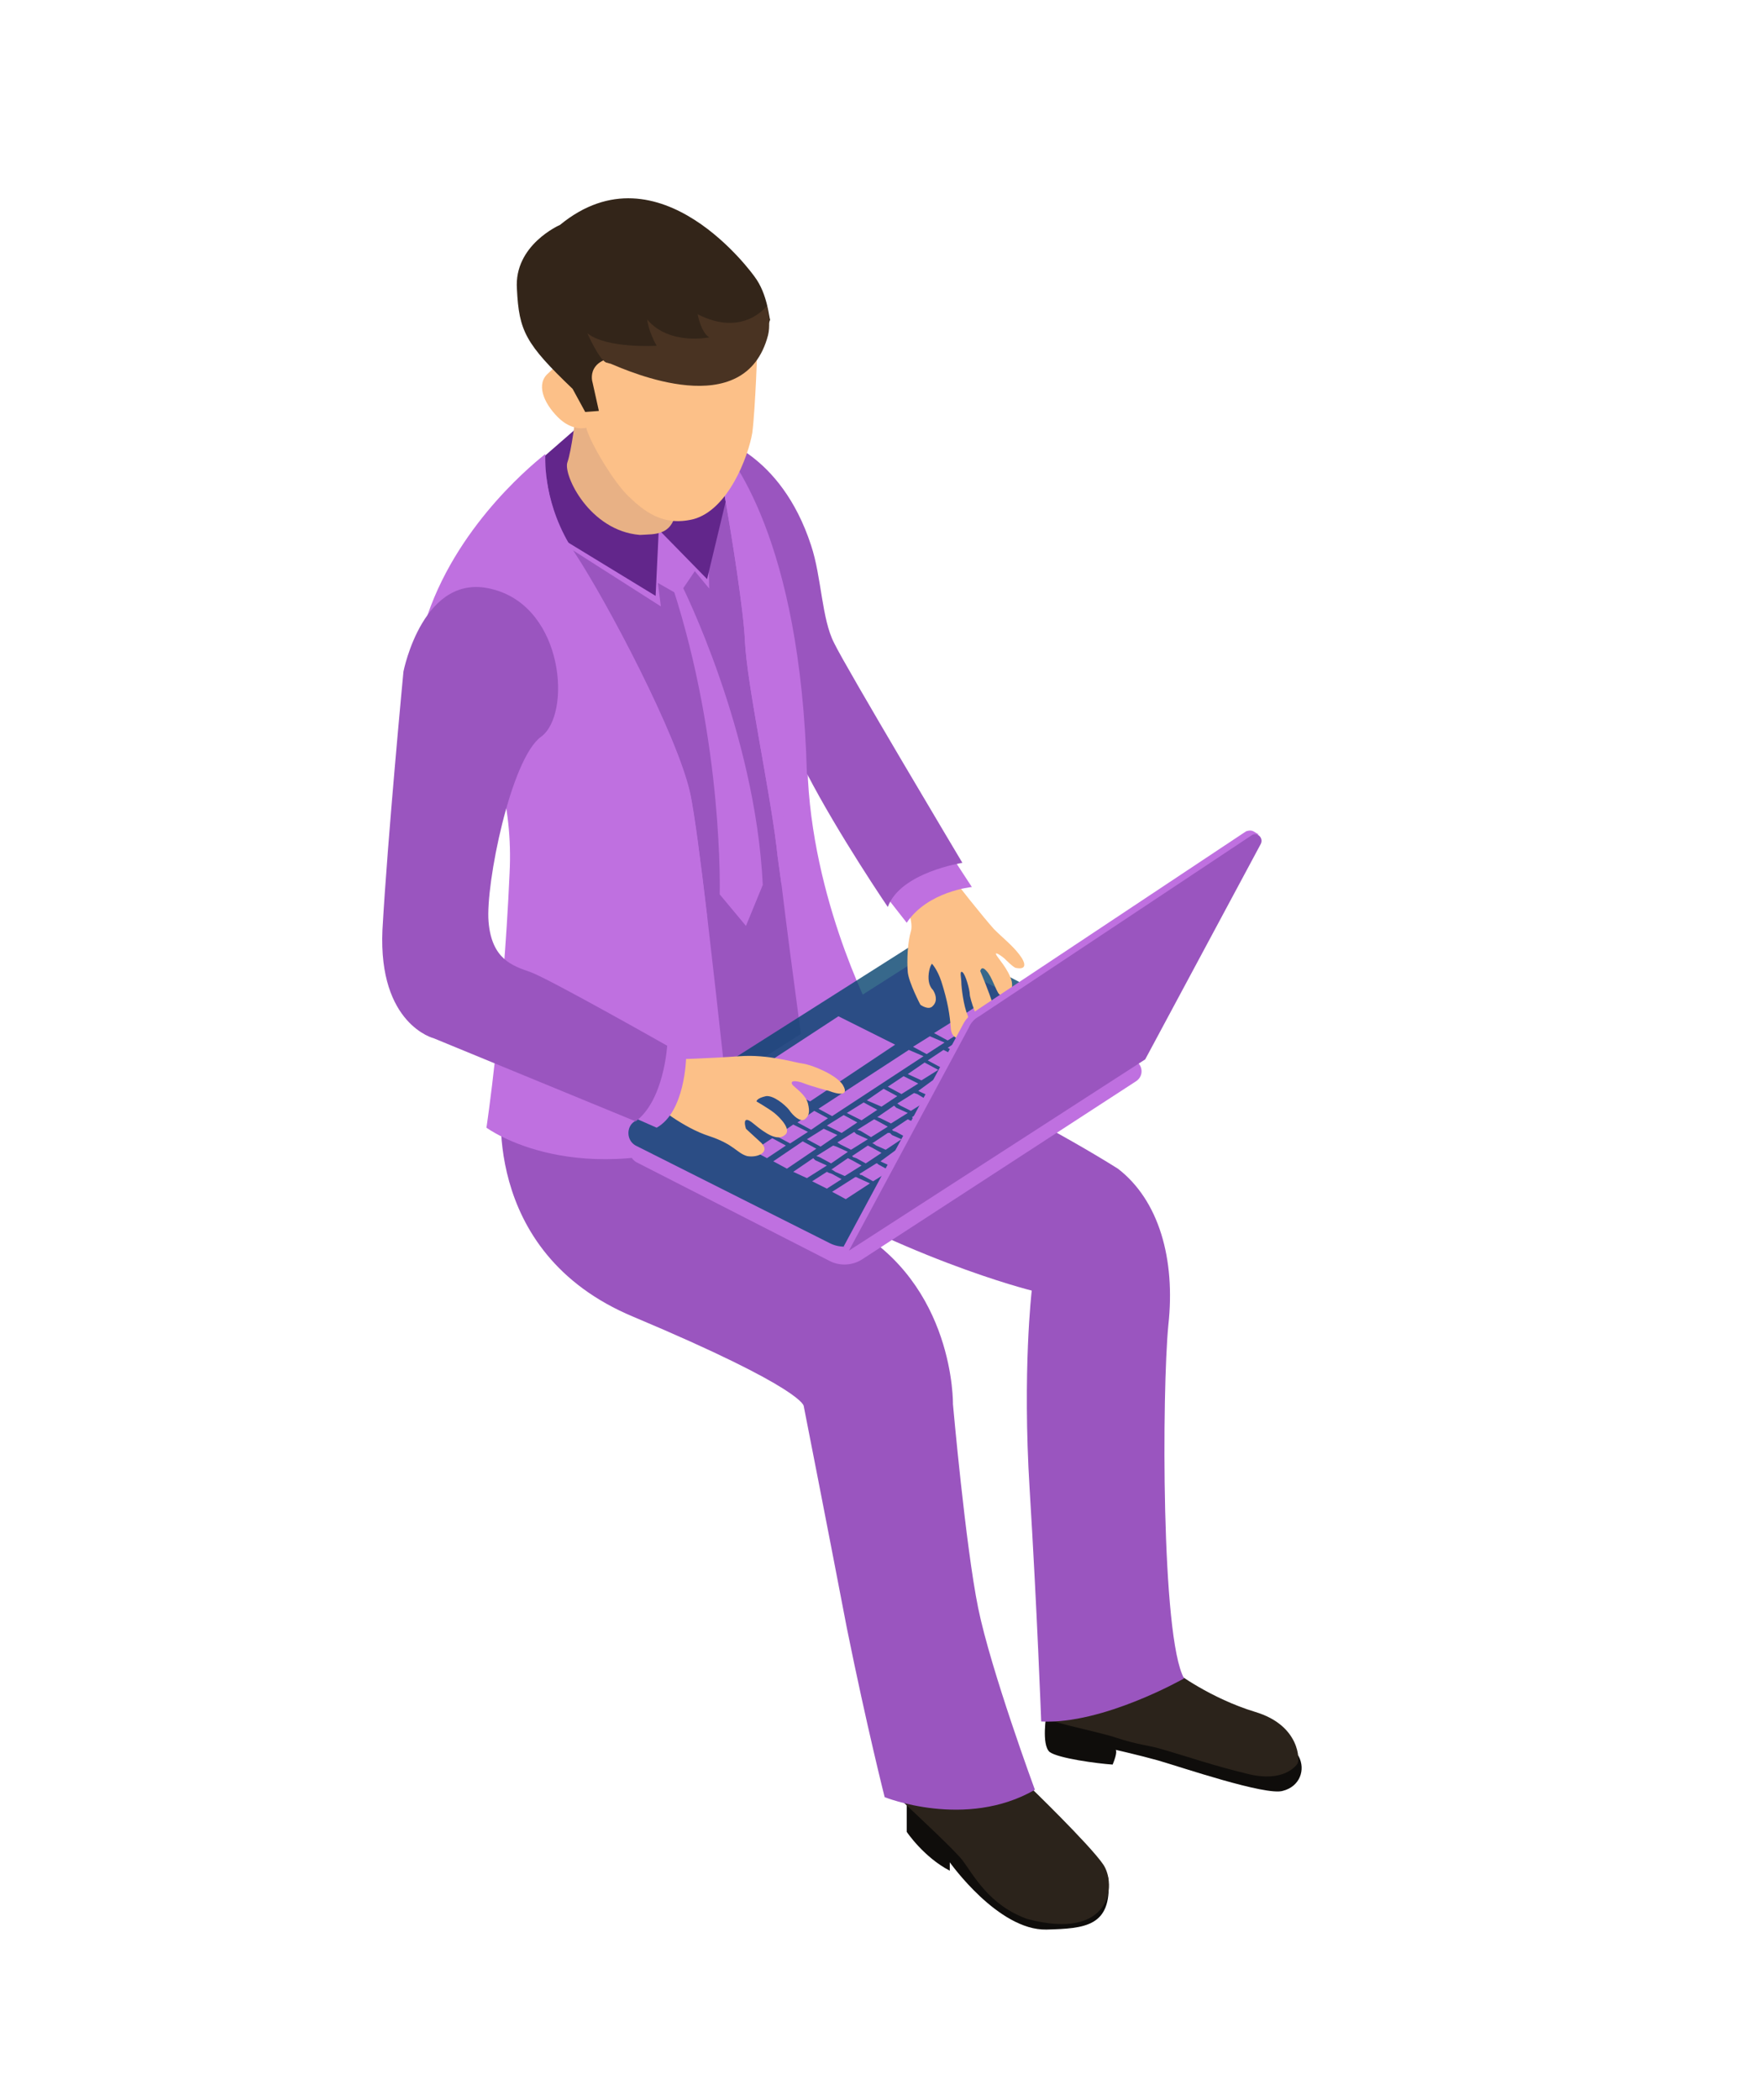 <?xml version="1.0" encoding="utf-8"?>
<!-- Generator: Adobe Illustrator 23.0.0, SVG Export Plug-In . SVG Version: 6.00 Build 0)  -->
<svg version="1.1" id="Layer_1" xmlns="http://www.w3.org/2000/svg" xmlns:xlink="http://www.w3.org/1999/xlink" x="0px" y="0px"
	 viewBox="0 0 167.8 199.8" style="enable-background:new 0 0 167.8 199.8;" xml:space="preserve">
<style type="text/css">
	.st0{fill:#0F0D0B;}
	.st1{fill:#2B231B;}
	.st2{fill:#9A55BF;}
	.st3{fill:#BF70E0;}
	.st4{fill:#62268B;}
	.st5{opacity:0.81;fill:#094571;}
	.st6{fill:#FCC088;}
	.st7{fill:#E8B185;}
	.st8{display:none;fill:#232323;}
	.st9{fill:#332519;}
	.st10{fill:#493322;}
</style>
<g>
	<path class="st0" d="M86.3,171.1l0,3.2c0,0,1.6,2.4,4.1,3.7c0-0.8,0-0.8,0-0.8s4.6,6.5,9.2,6.4c3.7-0.1,6.2-0.3,5.9-4.7
		C105.3,174.5,86.3,171.1,86.3,171.1z"/>
	<path class="st1" d="M97.9,169.9c0,0,5.8,5.6,7.1,7.5c1.3,1.9,0.8,7.3-7.2,5.2c-3.7-1.3-5.2-4.3-6.2-5.6c-0.7-0.9-3.8-3.8-5.5-5.4
		c-0.7-0.7-1.3-1.1-1.3-1.1S87.3,166.4,97.9,169.9z"/>
</g>
<path class="st2" d="M47.8,104.2c0,0-2.4,14.9,12.5,21.1c16.4,6.9,16.2,8.5,16.2,8.5s2.3,11.7,4.1,21.1c1.9,9.4,3.6,16.1,3.6,16.1
	s7.7,3.1,14.3-0.7c0,0-4.2-11.4-5.4-17.3c-1.2-5.9-2.4-19.4-2.4-19.4s0.2-11.4-9.8-16.9c-10.1-5.6-11.3-12.9-11.3-12.9L47.8,104.2z"
	/>
<g>
	<path class="st0" d="M99.6,163.1c0,0-0.5,2.9,0.3,3.6c0.8,0.6,4.5,1.1,6,1.2c0.5-1.2,0.3-1.4,0.3-1.4s2.2,0.5,4,1
		c2.1,0.6,10.3,3.4,11.9,2.9c1.6-0.4,2.2-2,1.5-3.3C122.8,165.7,99.6,163.1,99.6,163.1z"/>
	<path class="st1" d="M111.9,159.1c0,0,3.3,2.5,7.6,3.8c4.3,1.3,4.2,4.7,4,4.9c-0.2,0.3-1.4,1.8-4.7,1c-3.3-0.8-5.6-1.6-8-2.3
		c-1.6-0.5-2.3-0.4-4.7-1.2c-2.2-0.7-6.9-1.5-6.8-2.1C99.5,162.7,109.5,158.7,111.9,159.1z"/>
</g>
<path class="st2" d="M75.6,95.2c0,0,20.3,9.4,30.8,16c3.9,3,5.5,8.6,4.8,14.9c-0.6,6.2-0.7,29.7,1.5,33.6c0,0-7.7,4.4-13.6,4.1
	c0,0-0.4-10.8-1.1-22.1c-0.7-11.3,0.2-18.9,0.2-18.9s-12.6-3.1-26.5-11.8l-5.3-7.1L75.6,95.2z"/>
<path class="st2" d="M49.9,48.4l20.7-1.1l6.4,49.2c0,0-3.8,6.4-11.5,7.4l-8.5-18L49.9,48.4z"/>
<polygon class="st3" points="66.3,54.1 64.6,56.6 61.8,55 62.7,50.2 "/>
<path class="st3" d="M64.9,55.7c0,0,7,13.9,7.7,28.5L71,88.1l-2.5-3c0,0,0.4-14.3-4.5-29.3L64.9,55.7z"/>
<polygon class="st3" points="62.1,51.4 62.9,57.7 52.4,51 53.6,48.5 "/>
<polygon class="st3" points="62.7,50.2 67.5,56 67.4,51.9 "/>
<polygon class="st4" points="62.7,50.4 62.4,56.7 52.4,50.6 51.6,43.6 55.5,40.2 "/>
<polygon class="st4" points="62.7,50.4 67.3,55.1 69.1,47.6 69.6,43.6 65.1,42.6 "/>
<g>
	<path class="st3" d="M67.7,41.3c0.3,0.7,0.7,2.6,1.1,4.9c0.9,5,2,12.1,2.1,14.8c0.2,4.1,2.3,13.8,3,19.5c0.1,1,0.3,2.3,0.5,3.8l0,0
		C75.3,91.8,77,104,77,104c3.3-1,6.4-6.7,6.4-6.7s-5.8-10.6-6.5-23.1C76.3,48.4,67.7,41.3,67.7,41.3z"/>
	<path class="st3" d="M68.7,44l0.1,2.2c0.9,5,2,12.1,2.1,14.8c0.2,4.1,2.3,13.8,3,19.5c0.1,1,0.3,2.3,0.5,3.8l0,0l0,0
		c0,0,0.4-6.9-0.2-13.5c-0.6-6.5-0.7-12.6-0.7-12.6l-2.2-1.1l1.1-1.9L68.7,44z"/>
</g>
<g>
	<path class="st3" d="M48.5,83.1c-0.6,13.6-2.2,24.2-2.2,24.2s8.6,6.4,23.3,0.5c0,0-1.2-11.3-2.3-20.7c-0.6-5.1-1.2-9.7-1.6-11.6
		c-1.2-5.5-7.9-18.2-11-22.9c-3-4.5-2.8-8.8-2.8-9.3c0,0,0-0.1,0-0.1s0,0,0,0c0,0,0,0,0,0c-0.6,0.5-8.1,6.3-11.2,15.3
		C40.9,62.9,49.2,69.5,48.5,83.1z"/>
	<path class="st3" d="M56.5,62l2.3,0.4l-1.4,3.4l9.9,21.4c-0.6-5.1-1.2-9.7-1.6-11.6c-1.2-5.5-7.9-18.2-11-22.9
		c-3-4.5-2.8-8.8-2.8-9.3l0,0l0,0c0,0,0,0,0,0C51.9,43.8,51.7,50.7,56.5,62z"/>
</g>
<path class="st3" d="M108,100.9l-18.3-9.6c-0.8-0.4-1.7-0.4-2.5,0.1l-26.4,16.8l-0.1-0.6l-0.9,0l0.1,1.9c0,0,0,0,0,0l0,0l0,0
	c0,0.4,0.3,0.9,0.7,1.1L79,120c1,0.5,2.2,0.4,3.1-0.2l26-16.9C108.9,102.4,108.8,101.3,108,100.9z"/>
<path class="st5" d="M60.4,106.7l26.8-17c0.7-0.5,1.7-0.5,2.5-0.1l18.3,9.6c0.8,0.4,0.8,1.5,0.1,2l-26,16.9
	c-0.9,0.6-2.1,0.7-3.1,0.2L60.5,109C59.6,108.5,59.6,107.2,60.4,106.7z"/>
<g>
	<polygon class="st3" points="73.5,108.3 74.8,109 73,110.2 71.7,109.5 	"/>
	<polygon class="st3" points="75.5,107 76.9,107.7 75.2,108.8 73.9,108.1 	"/>
	<polygon class="st3" points="77.5,105.7 78.8,106.4 77.2,107.5 75.9,106.8 	"/>
	<polygon class="st3" points="86.5,99.9 87.9,100.5 79.2,106.2 79.2,106.2 77.9,105.5 	"/>
	<polygon class="st3" points="88.5,98.6 89.9,99.2 88.2,100.3 86.9,99.6 	"/>
	<polygon class="st3" points="90.5,97.3 91.8,98 90.2,99 90.2,99 88.9,98.3 	"/>
	<polygon class="st3" points="94.3,96.4 92.2,97.7 90.9,97.1 93,95.7 	"/>
	<polygon class="st3" points="76.4,108.6 77.7,109.3 74.9,111.2 73.6,110.5 	"/>
	<polygon class="st3" points="78.4,107.4 79.7,108 78.1,109.1 76.8,108.4 	"/>
	<polygon class="st3" points="80.3,106.1 81.6,106.8 80.1,107.8 78.7,107.1 	"/>
	<polygon class="st3" points="82.2,104.9 83.5,105.6 82,106.6 80.6,105.9 	"/>
	<polygon class="st3" points="84.1,103.6 85.4,104.3 83.9,105.3 82.5,104.7 	"/>
	<polygon class="st3" points="86,102.4 87.4,103.1 85.8,104.1 85.8,104.1 84.5,103.4 	"/>
	<polygon class="st3" points="88,101.1 89.3,101.8 87.7,102.8 86.4,102.2 	"/>
	<polygon class="st3" points="89.8,99.9 91.2,100.6 89.6,101.6 89.6,101.6 88.3,100.9 	"/>
	<polygon class="st3" points="91.7,98.7 93.1,99.4 91.5,100.4 90.2,99.7 	"/>
	<polygon class="st3" points="96.2,97.3 93.4,99.1 92.1,98.5 94.9,96.7 	"/>
	<polygon class="st3" points="77.6,110.4 78.7,110.9 76.8,112.1 75.5,111.5 77.4,110.2 	"/>
	<polygon class="st3" points="79.6,109.1 80.7,109.6 79.1,110.7 78,110.1 77.7,110 79.3,109 	"/>
	<polygon class="st3" points="81.5,107.9 82.6,108.4 81,109.4 80,108.9 79.7,108.7 81.3,107.7 	"/>
	<polygon class="st3" points="83.4,106.6 84.5,107.2 82.9,108.2 82.9,108.2 81.9,107.6 81.6,107.5 83.2,106.5 	"/>
	<polygon class="st3" points="85.3,105.4 86.4,105.9 84.8,106.9 83.8,106.4 83.5,106.3 85.1,105.2 	"/>
	<polygon class="st3" points="87.3,104.1 88.3,104.7 86.7,105.7 85.7,105.2 85.7,105.2 85.4,105 87,104 	"/>
	<polygon class="st3" points="89.2,102.9 90.2,103.4 88.7,104.4 87.6,103.9 87.4,103.8 88.9,102.7 	"/>
	<polygon class="st3" points="91.1,101.7 92.1,102.2 90.6,103.2 89.5,102.7 89.5,102.7 89.3,102.5 90.8,101.5 	"/>
	<polygon class="st3" points="93,100.4 94,101 92.5,102 91.4,101.4 91.1,101.3 92.7,100.3 	"/>
	<polygon class="st3" points="98.1,98.3 94.4,100.7 93.3,100.2 93,100.1 96.8,97.6 	"/>
	<polygon class="st3" points="79.2,111.7 80.1,112.2 78.7,113.1 77.3,112.4 78.7,111.5 78.9,111.6 	"/>
	<polygon class="st3" points="81.1,110.4 82,110.9 80.4,111.9 79.5,111.5 79.2,111.3 79.1,111.3 80.7,110.2 80.9,110.3 	"/>
	<polygon class="st3" points="83,109.2 83.9,109.7 82.4,110.7 81.5,110.2 81.2,110.1 81.1,110 82.6,109 82.8,109.1 	"/>
	<polygon class="st3" points="84.9,108 85.8,108.4 84.3,109.4 83.4,109 83.1,108.8 83.1,108.8 83,108.8 84.5,107.8 84.5,107.8 
		84.7,107.8 	"/>
	<polygon class="st3" points="86.9,106.7 87.8,107.2 86.2,108.2 85.3,107.7 85,107.6 84.9,107.5 86.4,106.5 86.6,106.6 	"/>
	<polygon class="st3" points="88.8,105.5 89.7,105.9 88.1,107 87.2,106.5 87.2,106.5 86.9,106.4 86.8,106.3 88.4,105.3 88.5,105.3 	
		"/>
	<polygon class="st3" points="90.7,104.2 91.6,104.7 90,105.7 89.1,105.2 88.9,105.1 88.7,105 90.3,104 90.3,104 90.4,104.1 	"/>
	<polygon class="st3" points="92.6,103 93.5,103.5 92,104.5 91.1,104 91.1,104 90.8,103.9 90.6,103.8 92.2,102.8 92.3,102.9 	"/>
	<polygon class="st3" points="94.5,101.8 95.4,102.2 93.8,103.3 92.9,102.8 92.6,102.6 92.5,102.6 94.1,101.6 94.2,101.6 	"/>
	<polygon class="st3" points="100,99.3 95.7,102 94.8,101.5 94.6,101.4 94.4,101.3 98.6,98.6 	"/>
	<polygon class="st3" points="81.7,112.1 82.8,112.6 80.5,114.1 79.2,113.4 81.4,112 81.5,112 	"/>
	<polygon class="st3" points="83.6,110.8 84.7,111.4 83.1,112.4 82,111.8 81.9,111.8 81.8,111.7 83.4,110.7 83.5,110.7 	"/>
	<polygon class="st3" points="85.6,109.6 86.7,110.1 85.1,111.1 84,110.6 83.8,110.5 83.8,110.5 85.3,109.4 85.4,109.5 	"/>
	<polygon class="st3" points="87.5,108.3 88.6,108.9 87,109.9 85.9,109.3 85.9,109.3 85.8,109.3 85.7,109.2 87.2,108.2 87.3,108.2 
		87.3,108.2 87.4,108.3 	"/>
	<polygon class="st3" points="89.4,107.1 90.5,107.6 88.9,108.7 87.8,108.1 87.7,108 87.6,108 89.1,107 89.2,107 	"/>
	<polygon class="st3" points="91.3,105.8 92.4,106.4 90.8,107.4 89.7,106.9 89.6,106.8 89.5,106.7 91.1,105.7 91.2,105.8 	"/>
	<polygon class="st3" points="93.2,104.6 94.3,105.1 92.7,106.2 91.6,105.6 91.5,105.5 91.4,105.5 93,104.5 93.1,104.5 	"/>
	<polygon class="st3" points="95.1,103.4 96.2,103.9 94.7,104.9 93.6,104.4 93.4,104.3 93.3,104.2 94.9,103.3 94.9,103.3 	"/>
	<polygon class="st3" points="97,102.1 98.1,102.7 96.5,103.7 95.4,103.1 95.3,103.1 95.2,103 96.8,102 96.8,102 96.9,102.1 	"/>
	<polygon class="st3" points="101.8,100.3 98.4,102.5 97.3,101.9 97.2,101.8 97.1,101.8 100.5,99.6 	"/>
</g>
<path class="st6" d="M86,85.5c0,0,1,2.1,0.7,3.1c-0.3,1-0.4,2.7-0.3,3.9c0.1,1,1.2,3.1,1.2,3.1s0.8,0.6,1.2,0.1
	c0.5-0.5,0.2-1.2,0-1.5c-0.3-0.3-0.5-0.8-0.4-1.6c0.1-0.7,0.3-0.9,0.3-0.9s0.5,0.5,0.9,1.7c0.6,1.9,0.8,3.1,0.9,4.5
	c0.1,1.1,1.2,1.1,1.5,0.7c0.2-0.3,0.4-1,0.1-2c-0.4-0.9-0.6-2.7-0.6-3.1c0-0.4-0.2-1.2,0.1-1c0.3,0.2,0.7,1.7,0.7,2.1
	c0,0.4,0.8,2.8,1.2,2.9c0.6,0.2,1.3-0.8,1-1.9c-0.3-1.1-1.2-3.2-1.2-3.2s0.1-0.6,0.6,0c0.5,0.5,0.9,1.9,1.2,2.2
	c0.6,0.6,1.4,0,1.2-1.2c-0.3-1.2-1.4-2.3-1.5-2.6c-0.1-0.3,0.7,0.3,0.8,0.4c0.1,0.1,0.9,0.9,1.1,0.9c1,0.2,1-0.4,0.3-1.3
	c-0.7-0.9-1.5-1.5-2.4-2.4c-0.9-1-3.9-4.7-4.1-5.2C90.5,83.3,87.9,83.2,86,85.5z"/>
<path class="st3" d="M119.8,79.4l-0.5-0.3c0,0,0,0,0,0l0,0l0,0c-0.2-0.1-0.4-0.1-0.7,0L92.7,96.3c-0.4,0.3-0.8,0.7-1,1.1l-11.4,21.2
	l0.6,0.4l1.5-1.5l-0.4-0.1l26.5-17.1l10.9-20.4c0.1-0.1,0.1-0.3,0.1-0.4L119.8,79.4z"/>
<path class="st2" d="M80.8,119l11.4-21.2c0.2-0.5,0.6-0.9,1-1.1l25.9-17.2c0.5-0.4,1.2,0.2,0.9,0.8l-11,20.5L80.8,119z"/>
<polygon class="st3" points="71.7,102 77.1,104.8 85.2,99.4 79.8,96.7 "/>
<path class="st3" d="M90.8,81.8l1.7,2.6c0,0-4.2,0.4-6.2,3.4l-1.8-2.3C84.5,85.4,86.6,82.9,90.8,81.8z"/>
<path class="st2" d="M68,41.6c1.5,1.6,8.2,9.6,8.8,32c3,5.8,7.7,12.7,7.7,12.7c1.2-3.3,7.1-4.2,7.1-4.2S80.5,63.5,79.4,61.2
	c-1.2-2.3-1.2-6.3-2.2-9.3C74.3,43,68,41.6,68,41.6L68,41.6z"/>
<g>
	<path class="st7" d="M54.8,39.5c0,0-0.4,3.4-0.8,4.5c-0.4,1.2,2.1,6.5,6.9,6.9c1.4-0.1,3.4,0.2,3.5-3L54.8,39.5z"/>
	<path class="st6" d="M72.1,32.7c0,0-0.2,6.2-0.5,8.5c-0.4,2.3-2.3,7.3-5.6,8.2c-2.9,0.7-4.7-0.7-6.4-2.4c-1.6-1.7-3.6-5.3-3.8-6.3
		c0,0-1.3,0.4-2.7-1c-1.4-1.4-2.1-3.2-0.9-4.2C53.5,34.4,62,23.8,72.1,32.7z"/>
	<path class="st8" d="M54.5,37c1.2,2.2,1.2,2.2,1.2,2.2l1.3-0.1l-0.7-3.3c0,0,0.1-1.6,1.4-1.3c0,0,0,0,0,0c0.1,0,0.3,0.1,0.4,0.1
		c1.7,0.7,12.8,5.7,15-2.7c0.2-0.8,0.1-1.8-0.1-2.8c0,0,0,0,0,0c-0.6-2.1-2.2-4.6-5.5-6.6c-4.8-3-11.8-4-15.2-1.5
		C48.8,23.7,47.1,31.7,54.5,37z"/>
	<path class="st9" d="M71.8,26.3c0,0-9-12.7-18.5-4.9c0,0-4.4,1.9-4.1,6.1c0.2,4,0.8,5.2,5.3,9.5l1.2,2.2l1.3-0.1l-0.6-2.7
		c0,0-0.9-2.7,3.8-2.5c4.7,0.2,12.2-0.8,12.2-0.8l0.9-2.7C73.2,30.4,73.1,28,71.8,26.3z"/>
	<path class="st10" d="M55.9,31.7c0,0,1.1,2.5,1.8,2.8c0,0,0,0,0,0c0.1,0,0.3,0.1,0.4,0.1c1.7,0.7,12.8,5.7,15-2.7
		c0.2-0.8,0.1-1.8-0.1-2.8c-0.1,0.1-2.3,3-6.6,0.8c0,0,0.3,1.7,1.1,2.2c0,0-3.8,0.8-5.9-1.7c0,0,0.1,1.1,0.9,2.5
		C62.6,32.9,57.7,33.2,55.9,31.7z"/>
</g>
<path class="st6" d="M62.5,105.2c0,0,2.5,2.1,5,2.9c2.4,0.8,2.6,1.6,3.6,1.9c1,0.2,2.4-0.4,1.2-1.4c-1.1-1-1.3-1.2-1.3-1.2
	s-0.5-1.5,0.7-0.5c1.2,1,2.3,1.7,3,1.1c0.7-0.5-0.5-1.7-1-2.1c-0.5-0.4-1.7-1.1-1.7-1.1s0-0.3,0.9-0.5c0.7-0.1,1.8,0.8,2.2,1.3
	c0.4,0.6,1.1,1.2,1.5,0.9c0.4-0.3,0.5-0.7,0.3-1.5c-0.2-0.8-1.1-1.4-1.4-1.7c-0.3-0.3-0.2-0.6,0.8-0.3c1,0.4,2.6,0.8,2.6,0.8
	s2.2,0.9,1.3-0.6c-0.7-1-3-1.9-3.8-2c-0.8-0.1-3.3-0.9-6-0.7c-2.8,0.2-6.1,0.3-6.1,0.3L62.5,105.2z"/>
<path class="st3" d="M63.1,99.6l2.2,1.1c0,0-0.1,5.1-2.8,6.6l-2.5-1.1L63.1,99.6z"/>
<path class="st2" d="M38.4,63.9c0,0,1.9-9.7,8.6-7.8c6.7,1.8,7.4,11.9,4.5,14c-2.9,2.1-5.3,14.1-5,17.6c0.3,3.6,2.3,4.2,4,4.8
	c1.7,0.6,13,7,13,7s-0.3,5.2-3,7.2l-19.2-7.9c0,0-5.3-1.3-4.9-10.3C36.9,79.6,38.4,63.9,38.4,63.9z"/>
</svg>
